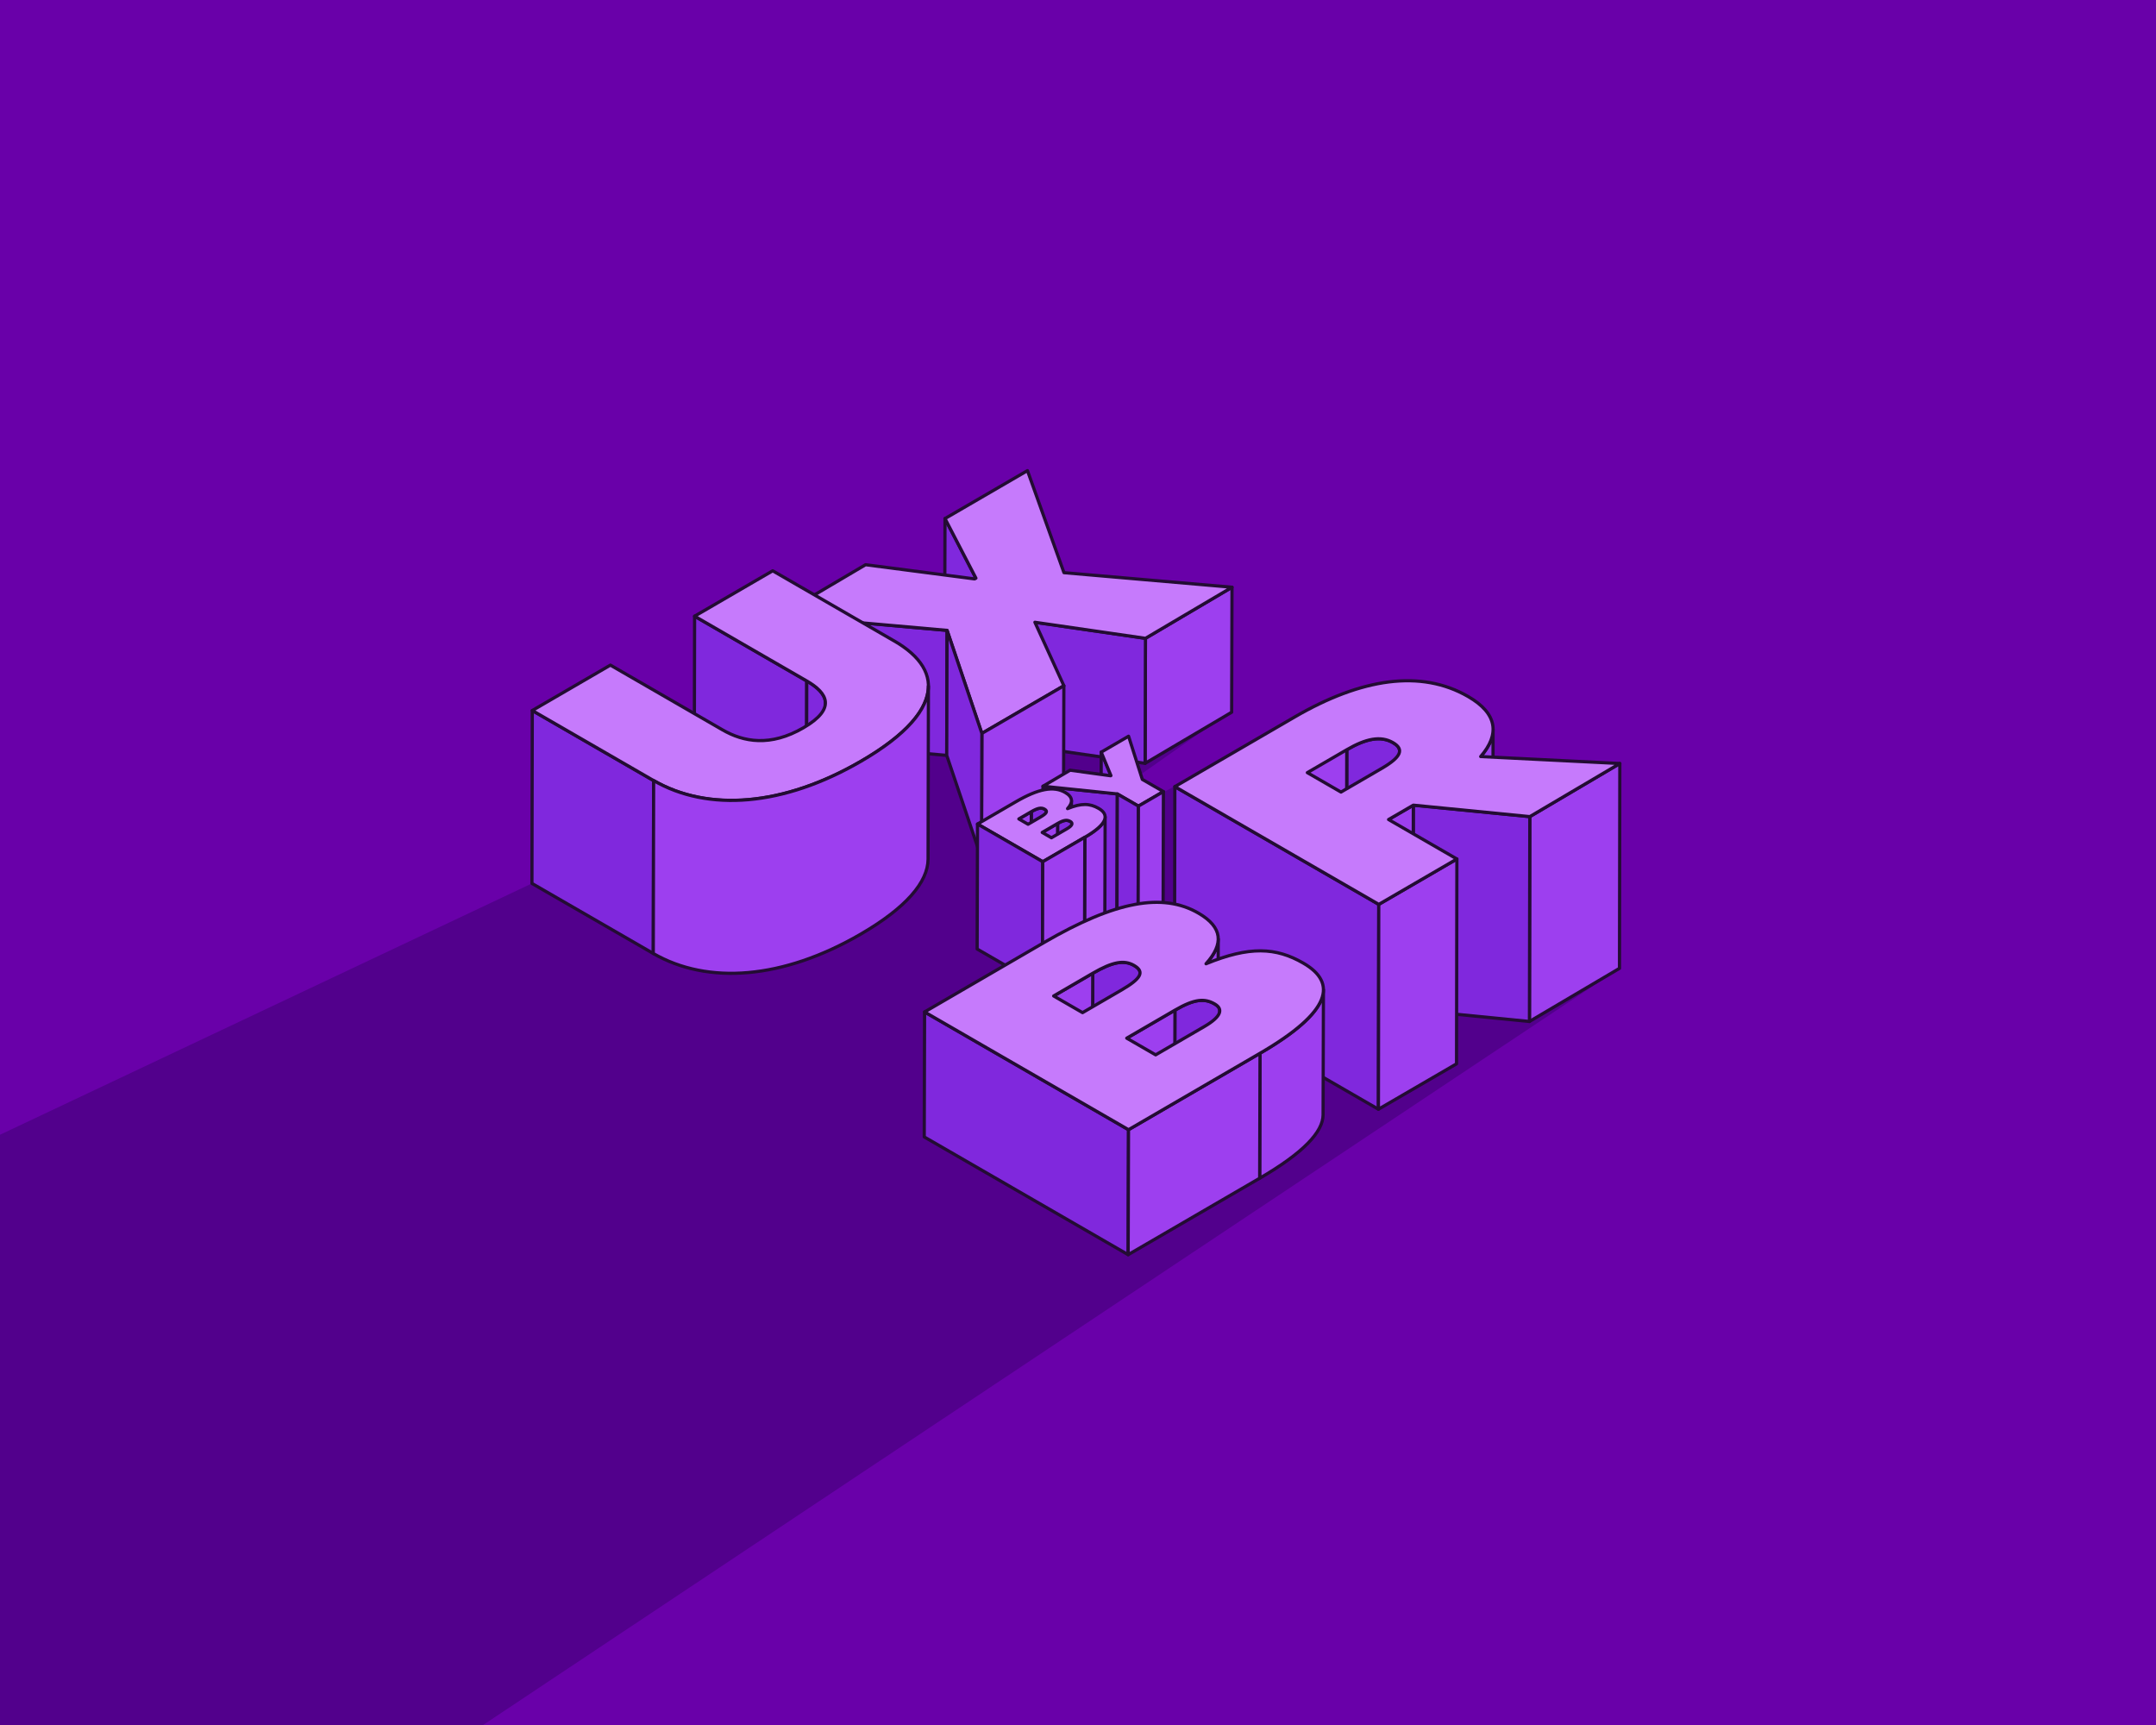 <svg class="window-display" width="1350" height="1080" viewBox="0 0 1350 1080" fill="none" xmlns="http://www.w3.org/2000/svg">
<g clip-path="url(#clip0_124_2)">
<path d="M1350 0H-2.46V1080H1350V0Z" fill="#6900A9"/>
<path d="M1014.05 606.28L120.72 1201.01H-158.93V785.54L333.08 553.1L581.34 394.67L771.21 444.84L703.81 492.25L717.02 502.27L843.33 433.82L1014.05 606.28Z" fill="#52008C"/>
<path d="M611.09 361.98L610.87 440.23L591.5 402.92L591.72 324.66L611.09 361.98Z" fill="#8028DD" stroke="#230C33" stroke-width="2" stroke-linecap="round" stroke-linejoin="round"/>
<path d="M593.02 394.67L592.8 472.93L487.84 463.65L488.06 385.39L593.02 394.67Z" fill="#8028DD" stroke="#230C33" stroke-width="2" stroke-linecap="round" stroke-linejoin="round"/>
<path d="M771.43 367.66L771.21 445.92L717.02 477.91L717.24 399.65L771.43 367.66Z" fill="#9D3FEF" stroke="#230C33" stroke-width="2" stroke-linecap="round" stroke-linejoin="round"/>
<path d="M717.24 399.65L717.02 477.91L647.78 467.84L648.01 389.59L717.24 399.65Z" fill="#8028DD" stroke="#230C33" stroke-width="2" stroke-linecap="round" stroke-linejoin="round"/>
<path d="M771.43 367.66L717.24 399.65L648.01 389.59L666.15 429.34L614.8 459.18L593.02 394.67L488.06 385.39L541.99 353.56L610.28 362.45L611.09 361.98L591.72 324.66L643.35 294.66L666.21 358.54L771.43 367.66Z" fill="#C67AFC" stroke="#230C33" stroke-width="2" stroke-linecap="round" stroke-linejoin="round"/>
<path d="M666.15 429.34L665.93 507.6L614.57 537.44L614.8 459.18L666.15 429.34Z" fill="#9D3FEF" stroke="#230C33" stroke-width="2" stroke-linecap="round" stroke-linejoin="round"/>
<path d="M614.8 459.18L614.57 537.44L592.8 472.93L593.02 394.67L614.8 459.18Z" fill="#8028DD" stroke="#230C33" stroke-width="2" stroke-linecap="round" stroke-linejoin="round"/>
<path d="M505.16 426.33L504.94 534.58L434.71 494.04L434.93 385.78L505.16 426.33Z" fill="#8028DD" stroke="#230C33" stroke-width="2" stroke-linecap="round" stroke-linejoin="round"/>
<path d="M516.84 440.07L516.62 548.33C516.63 543.15 511.87 538.58 504.94 534.59L505.16 426.33C512.08 430.33 516.85 434.9 516.84 440.07Z" fill="#8028DD" stroke="#230C33" stroke-width="2" stroke-linecap="round" stroke-linejoin="round"/>
<path d="M409.28 488.71L409.06 596.96L333.08 553.1L333.3 444.84L409.28 488.71Z" fill="#8028DD" stroke="#230C33" stroke-width="2" stroke-linecap="round" stroke-linejoin="round"/>
<path d="M559.82 401.22C593.87 420.88 587.89 448.27 539.25 476.54C490.61 504.81 443.33 508.36 409.28 488.71L333.3 444.84L382.21 416.42L452.44 456.97C465.64 464.59 482.41 467.66 503.06 455.66C523.71 443.66 518.35 433.96 505.15 426.34L434.92 385.79L483.83 357.37L559.81 401.24L559.82 401.22Z" fill="#C67AFC" stroke="#230C33" stroke-width="2" stroke-linecap="round" stroke-linejoin="round"/>
<path d="M581.34 429.6L581.12 537.86C581.08 552.32 567.22 568.41 539.03 584.8C490.12 613.22 443.11 616.62 409.06 596.97L409.28 488.71C443.33 508.37 490.34 504.97 539.25 476.54C567.44 460.16 581.3 444.07 581.34 429.6Z" fill="#9D3FEF" stroke="#230C33" stroke-width="2" stroke-linecap="round" stroke-linejoin="round"/>
<path d="M695.62 485.59L695.4 563.85L689.32 549.15L689.54 470.9L695.62 485.59Z" fill="#8028DD" stroke="#230C33" stroke-width="2" stroke-linecap="round" stroke-linejoin="round"/>
<path d="M699.62 497.07L699.4 575.32L652.85 570.5L653.07 492.25L699.62 497.07Z" fill="#8028DD" stroke="#230C33" stroke-width="2" stroke-linecap="round" stroke-linejoin="round"/>
<path d="M706.67 460.94L715.27 487.97L728.49 495.6L712.84 504.7L699.62 497.07L653.07 492.25L670.06 482.22L695.45 485.69L695.62 485.59L689.54 470.9L706.67 460.94Z" fill="#C67AFC" stroke="#230C33" stroke-width="2" stroke-linecap="round" stroke-linejoin="round"/>
<path d="M712.84 504.7L712.62 582.95L699.4 575.32L699.62 497.07L712.84 504.7Z" fill="#8028DD" stroke="#230C33" stroke-width="2" stroke-linecap="round" stroke-linejoin="round"/>
<path d="M728.49 495.6L728.27 573.86L712.62 582.95L712.84 504.7L728.49 495.6Z" fill="#9D3FEF" stroke="#230C33" stroke-width="2" stroke-linecap="round" stroke-linejoin="round"/>
<path d="M670.9 501.31L670.68 579.57C670.68 581.11 669.83 582.76 668.23 584.53L668.45 506.27C670.05 504.49 670.9 502.84 670.9 501.31Z" fill="#C67AFC" stroke="#230C33" stroke-width="2" stroke-linecap="round" stroke-linejoin="round"/>
<path d="M655.23 508.08L655.01 586.34C655.01 585.81 654.61 585.33 653.8 584.86C651.83 583.72 649.53 584.11 645.54 586.43L645.76 508.17C649.76 505.85 652.05 505.46 654.02 506.6C654.82 507.06 655.23 507.54 655.23 508.08Z" fill="#8028DD" stroke="#230C33" stroke-width="2" stroke-linecap="round" stroke-linejoin="round"/>
<path d="M645.76 508.18L645.54 586.43L637.71 590.98L637.93 512.72L645.76 508.18Z" fill="#9D3FEF" stroke="#230C33" stroke-width="2" stroke-linecap="round" stroke-linejoin="round"/>
<path d="M671.21 515.69L670.99 593.95C670.99 593.43 670.64 592.97 669.98 592.59C668 591.45 666 591.51 662.01 593.83L662.23 515.57C666.23 513.25 668.22 513.19 670.2 514.33C670.86 514.71 671.21 515.17 671.21 515.69Z" fill="#8028DD" stroke="#230C33" stroke-width="2" stroke-linecap="round" stroke-linejoin="round"/>
<path d="M662.23 515.57L662 593.82L652.35 599.43L652.57 521.18L662.23 515.57Z" fill="#9D3FEF" stroke="#230C33" stroke-width="2" stroke-linecap="round" stroke-linejoin="round"/>
<path d="M691.98 511.49L691.76 589.75C691.76 593.12 687.93 597.3 679.06 602.46L679.28 524.2C688.16 519.04 691.98 514.86 691.98 511.49Z" fill="#9D3FEF" stroke="#230C33" stroke-width="2" stroke-linecap="round" stroke-linejoin="round"/>
<path d="M687.95 506.14C694.76 510.07 693.62 515.86 679.28 524.2L652.94 539.51L612.08 515.92L635.99 502.03C650.34 493.69 659.78 491.99 666.93 496.12C671.83 498.95 672.05 502.29 668.46 506.27C677.15 502.72 682.44 502.96 687.96 506.14H687.95ZM658.37 524.52L668.11 518.86C671.5 516.89 671.98 515.35 670.21 514.33C668.23 513.19 666.23 513.25 662.24 515.57L652.59 521.18L658.38 524.52M643.73 516.06L651.56 511.51C655.47 509.24 656.22 507.86 654.04 506.6C652.07 505.46 649.77 505.85 645.78 508.17L637.95 512.72L643.73 516.06Z" fill="#C67AFC"/>
<path d="M658.37 524.52L668.11 518.86C671.5 516.89 671.98 515.35 670.21 514.33C668.23 513.19 666.23 513.25 662.24 515.57L652.59 521.18L658.38 524.52M687.95 506.14C694.76 510.07 693.62 515.86 679.28 524.2L652.94 539.51L612.08 515.92L635.99 502.03C650.34 493.69 659.78 491.99 666.93 496.12C671.83 498.95 672.05 502.29 668.46 506.27C677.15 502.72 682.44 502.96 687.96 506.14H687.95ZM643.73 516.06L651.56 511.51C655.47 509.24 656.22 507.86 654.04 506.6C652.07 505.46 649.77 505.85 645.78 508.17L637.95 512.72L643.73 516.06Z" stroke="#230C33" stroke-width="2" stroke-linecap="round" stroke-linejoin="round"/>
<path d="M652.93 539.51L652.71 617.77L611.85 594.18L612.07 515.92L652.93 539.51Z" fill="#8028DD" stroke="#230C33" stroke-width="2" stroke-linecap="round" stroke-linejoin="round"/>
<path d="M679.27 524.2L679.05 602.46L652.71 617.77L652.93 539.51L679.27 524.2Z" fill="#9D3FEF" stroke="#230C33" stroke-width="2" stroke-linecap="round" stroke-linejoin="round"/>
<path d="M876.37 470.13L876.15 598.39C876.15 596.47 874.71 594.77 871.96 593.18C864.3 588.76 855.06 590.67 843.11 597.62L843.33 469.36C855.29 462.41 864.52 460.5 872.18 464.92C874.93 466.51 876.37 468.21 876.37 470.13Z" fill="#8028DD" stroke="#230C33" stroke-width="2" stroke-linecap="round" stroke-linejoin="round"/>
<path d="M934.9 456.65L934.68 584.91C934.66 590.36 931.98 596.07 926.92 601.93L927.14 473.67C932.2 467.81 934.89 462.1 934.9 456.65Z" fill="#9D3FEF" stroke="#230C33" stroke-width="2" stroke-linecap="round" stroke-linejoin="round"/>
<path d="M843.33 433.82L843.1 597.62L818.38 611.99L816.38 445.97L843.33 433.82Z" fill="#9D3FEF" stroke="#230C33" stroke-width="2" stroke-linecap="round" stroke-linejoin="round"/>
<path d="M1014.27 478.02L1014.05 606.28L957.67 639.53L957.9 511.27L1014.27 478.02Z" fill="#9D3FEF" stroke="#230C33" stroke-width="2" stroke-linecap="round" stroke-linejoin="round"/>
<path d="M957.9 511.27L957.67 639.53L884.74 632.36L884.96 504.1L957.9 511.27Z" fill="#8028DD" stroke="#230C33" stroke-width="2" stroke-linecap="round" stroke-linejoin="round"/>
<path d="M884.96 504.1L884.74 632.36L869.25 641.36L869.47 513.1L884.96 504.1Z" fill="#9D3FEF" stroke="#230C33" stroke-width="2" stroke-linecap="round" stroke-linejoin="round"/>
<path d="M863.33 566.22L863.11 694.48L735.42 620.76L735.64 492.5L863.33 566.22Z" fill="#8028DD" stroke="#230C33" stroke-width="2" stroke-linecap="round" stroke-linejoin="round"/>
<path d="M912.24 537.8L912.02 666.06L863.11 694.48L863.33 566.22L912.24 537.8Z" fill="#9D3FEF" stroke="#230C33" stroke-width="2" stroke-linecap="round" stroke-linejoin="round"/>
<path d="M957.9 511.27L884.96 504.1L869.47 513.1L912.25 537.8L863.34 566.22L735.65 492.5L810.65 448.91C852.5 424.59 889.7 419 919.28 436.08C937.8 446.77 939.12 459.81 927.14 473.67L1014.28 478.02L957.9 511.27ZM839.68 495.9L865.22 481.06C877.72 473.8 879.2 468.98 872.18 464.93C864.52 460.51 855.28 462.42 843.33 469.37L818.6 483.74L839.68 495.91" fill="#C67AFC"/>
<path d="M839.68 495.9L865.22 481.06C877.72 473.8 879.2 468.98 872.18 464.93C864.52 460.51 855.28 462.42 843.33 469.37L818.6 483.74L839.68 495.91M957.9 511.27L884.96 504.1L869.47 513.1L912.25 537.8L863.34 566.22L735.65 492.5L810.65 448.91C852.5 424.59 889.7 419 919.28 436.08C937.8 446.77 939.12 459.81 927.14 473.67L1014.28 478.02L957.9 511.27Z" stroke="#230C33" stroke-width="2" stroke-linecap="round" stroke-linejoin="round"/>
<path d="M762.81 587.89L762.59 666.15C762.58 670.95 759.94 676.11 754.94 681.66L755.16 603.4C760.16 597.85 762.8 592.69 762.81 587.89Z" fill="#9D3FEF" stroke="#230C33" stroke-width="2" stroke-linecap="round" stroke-linejoin="round"/>
<path d="M713.85 609.06L713.63 687.32C713.63 685.65 712.37 684.16 709.87 682.71C703.7 679.15 696.521 680.36 684.021 687.62L684.24 609.36C696.74 602.1 703.911 600.89 710.091 604.45C712.591 605.89 713.86 607.39 713.85 609.06Z" fill="#8028DD" stroke="#230C33" stroke-width="2" stroke-linecap="round" stroke-linejoin="round"/>
<path d="M684.23 609.36L684.01 687.61L659.55 701.83L659.77 623.57L684.23 609.36Z" fill="#9D3FEF" stroke="#230C33" stroke-width="2" stroke-linecap="round" stroke-linejoin="round"/>
<path d="M763.76 632.83L763.54 711.09C763.54 709.46 762.461 708.04 760.391 706.84C754.221 703.28 747.98 703.45 735.48 710.71L735.701 632.45C748.201 625.19 754.44 625.01 760.61 628.58C762.68 629.78 763.77 631.2 763.76 632.83Z" fill="#8028DD" stroke="#230C33" stroke-width="2" stroke-linecap="round" stroke-linejoin="round"/>
<path d="M735.7 632.46L735.48 710.71L705.31 728.25L705.53 649.99L735.7 632.46Z" fill="#9D3FEF" stroke="#230C33" stroke-width="2" stroke-linecap="round" stroke-linejoin="round"/>
<path d="M828.68 619.71L828.46 697.97C828.43 708.51 816.49 721.58 788.75 737.7L788.97 659.44C816.71 643.32 828.65 630.25 828.68 619.71Z" fill="#9D3FEF" stroke="#230C33" stroke-width="2" stroke-linecap="round" stroke-linejoin="round"/>
<path d="M706.63 707.29L706.41 785.54L578.72 711.82L578.94 633.57L706.63 707.29Z" fill="#8028DD" stroke="#230C33" stroke-width="2" stroke-linecap="round" stroke-linejoin="round"/>
<path d="M788.97 659.44L788.75 737.69L706.41 785.54L706.63 707.29L788.97 659.44Z" fill="#9D3FEF" stroke="#230C33" stroke-width="2" stroke-linecap="round" stroke-linejoin="round"/>
<path d="M816.08 603C837.37 615.29 833.8 633.38 788.97 659.44L706.63 707.29L578.94 633.57L653.67 590.14C698.51 564.08 728.01 558.77 750.36 571.67C765.68 580.52 766.35 590.98 755.16 603.4C782.3 592.31 798.85 593.05 816.09 603H816.08ZM723.62 660.43L754.05 642.74C764.65 636.58 766.14 631.77 760.6 628.58C754.43 625.02 748.19 625.19 735.69 632.45L705.52 649.98L723.61 660.42M677.85 634L702.31 619.79C714.54 612.68 716.88 608.37 710.07 604.44C703.9 600.88 696.72 602.09 684.22 609.35L659.76 623.56L677.85 634Z" fill="#C67AFC"/>
<path d="M723.62 660.43L754.05 642.74C764.65 636.58 766.14 631.77 760.6 628.58C754.43 625.02 748.19 625.19 735.69 632.45L705.52 649.98L723.61 660.42M816.08 603C837.37 615.29 833.8 633.38 788.97 659.44L706.63 707.29L578.94 633.57L653.67 590.14C698.51 564.08 728.01 558.77 750.36 571.67C765.68 580.52 766.35 590.98 755.16 603.4C782.3 592.31 798.85 593.05 816.09 603H816.08ZM677.85 634L702.31 619.79C714.54 612.68 716.88 608.37 710.07 604.44C703.9 600.88 696.72 602.09 684.22 609.35L659.76 623.56L677.85 634Z" stroke="#230C33" stroke-width="2" stroke-linecap="round" stroke-linejoin="round"/>
</g>
<defs>
<clipPath id="clip0_124_2">
<rect width="1350" height="1080" fill="white"/>
</clipPath>
</defs>
</svg>
